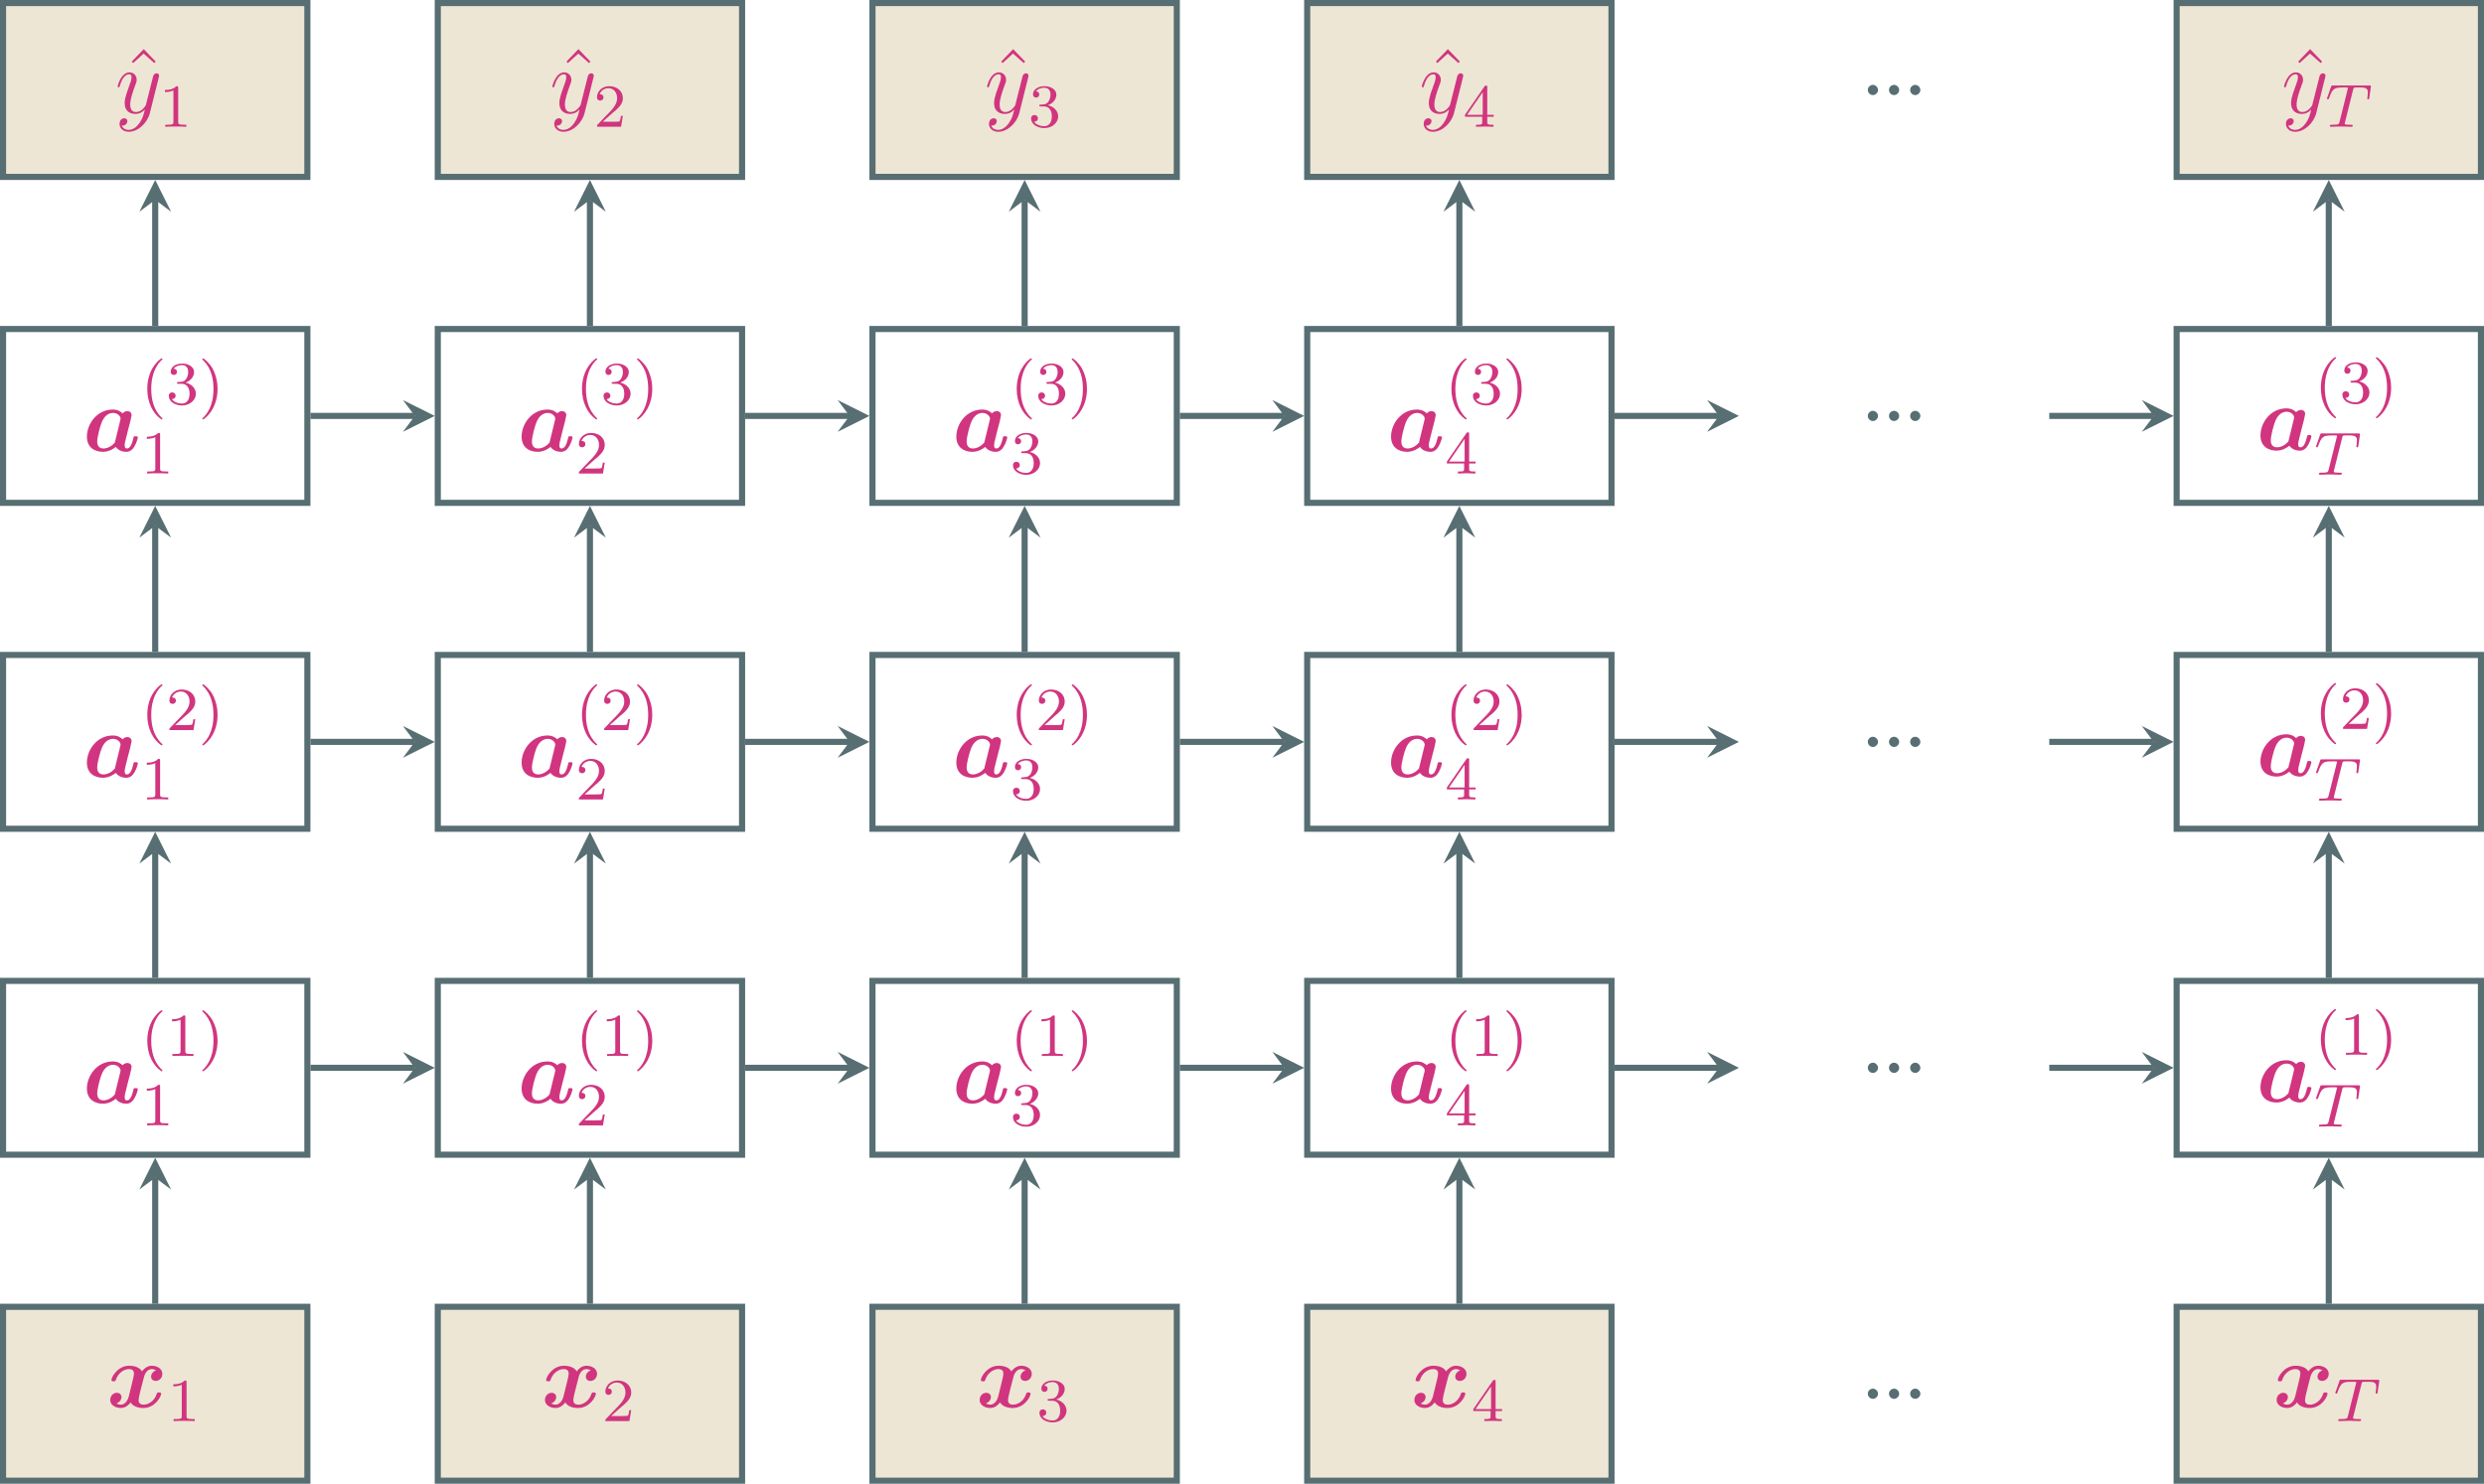 <?xml version="1.0" encoding="UTF-8" standalone="no"?>
<svg
   width="323.953pt"
   height="193.559pt"
   viewBox="0 0 323.953 193.559"
   version="1.2"
   id="svg633"
   sodipodi:docname="srnn.svg"
   inkscape:version="1.1.1 (3bf5ae0d25, 2021-09-20)"
   xmlns:inkscape="http://www.inkscape.org/namespaces/inkscape"
   xmlns:sodipodi="http://sodipodi.sourceforge.net/DTD/sodipodi-0.dtd"
   xmlns:xlink="http://www.w3.org/1999/xlink"
   xmlns="http://www.w3.org/2000/svg"
   xmlns:svg="http://www.w3.org/2000/svg">
  <sodipodi:namedview
     id="namedview635"
     pagecolor="#ffffff"
     bordercolor="#666666"
     borderopacity="1.0"
     inkscape:pageshadow="2"
     inkscape:pageopacity="0.0"
     inkscape:pagecheckerboard="0"
     inkscape:document-units="pt"
     showgrid="false"
     inkscape:zoom="0.82670455"
     inkscape:cx="283.65636"
     inkscape:cy="433.04467"
     inkscape:window-width="3840"
     inkscape:window-height="2106"
     inkscape:window-x="0"
     inkscape:window-y="54"
     inkscape:window-maximized="1"
     inkscape:current-layer="svg633" />
  <defs
     id="defs58">
    <g
       id="g56">
      <symbol
         overflow="visible"
         id="glyph0-0">
        <path
           style="stroke:none"
           d=""
           id="path2" />
      </symbol>
      <symbol
         overflow="visible"
         id="glyph0-1">
        <path
           style="stroke:none"
           d="m 2.938,-8.328 -1.562,1.625 0.188,0.188 L 2.922,-7.75 4.312,-6.516 4.5,-6.703 Z m 0,0"
           id="path5" />
      </symbol>
      <symbol
         overflow="visible"
         id="glyph1-0">
        <path
           style="stroke:none"
           d=""
           id="path8" />
      </symbol>
      <symbol
         overflow="visible"
         id="glyph1-1">
        <path
           style="stroke:none"
           d="M 3.156,1.344 C 2.828,1.797 2.359,2.203 1.781,2.203 1.625,2.203 1.062,2.188 0.875,1.625 0.906,1.641 0.969,1.641 1,1.641 c 0.359,0 0.594,-0.312 0.594,-0.578 0,-0.281 -0.219,-0.375 -0.406,-0.375 -0.188,0 -0.609,0.141 -0.609,0.734 0,0.609 0.516,1.031 1.203,1.031 1.188,0 2.406,-1.109 2.75,-2.438 l 1.172,-4.688 c 0.016,-0.062 0.031,-0.125 0.031,-0.203 0,-0.172 -0.141,-0.297 -0.328,-0.297 -0.109,0 -0.359,0.047 -0.453,0.406 L 4.062,-1.234 C 4.016,-1.016 4.016,-1 3.906,-0.859 3.672,-0.531 3.281,-0.125 2.703,-0.125 2.031,-0.125 1.969,-0.781 1.969,-1.109 c 0,-0.672 0.328,-1.609 0.641,-2.469 0.141,-0.344 0.203,-0.516 0.203,-0.75 0,-0.516 -0.359,-0.969 -0.938,-0.969 -1.109,0 -1.547,1.75 -1.547,1.844 0,0.047 0.047,0.109 0.125,0.109 0.109,0 0.125,-0.047 0.172,-0.219 0.281,-1.016 0.75,-1.484 1.219,-1.484 0.094,0 0.297,0 0.297,0.391 0,0.312 -0.125,0.656 -0.297,1.109 C 1.25,-1.969 1.25,-1.578 1.25,-1.281 1.25,-0.141 2.062,0.125 2.656,0.125 3.016,0.125 3.438,0.016 3.859,-0.438 L 3.875,-0.422 C 3.703,0.281 3.578,0.75 3.156,1.344 Z m 0,0"
           id="path11" />
      </symbol>
      <symbol
         overflow="visible"
         id="glyph2-0">
        <path
           style="stroke:none"
           d=""
           id="path14" />
      </symbol>
      <symbol
         overflow="visible"
         id="glyph2-1">
        <path
           style="stroke:none"
           d="m 2.5,-5.078 c 0,-0.219 -0.016,-0.219 -0.234,-0.219 -0.328,0.312 -0.75,0.5 -1.5,0.5 v 0.266 c 0.219,0 0.641,0 1.109,-0.203 v 4.078 c 0,0.297 -0.031,0.391 -0.781,0.391 H 0.812 V 0 c 0.328,-0.031 1.016,-0.031 1.375,-0.031 0.359,0 1.047,0 1.375,0.031 V -0.266 H 3.281 c -0.75,0 -0.781,-0.094 -0.781,-0.391 z m 0,0"
           id="path17" />
      </symbol>
      <symbol
         overflow="visible"
         id="glyph2-2">
        <path
           style="stroke:none"
           d="m 2.656,1.984 c 0.062,0 0.156,0 0.156,-0.094 0,-0.031 0,-0.031 -0.109,-0.141 -1.094,-1.031 -1.359,-2.5 -1.359,-3.734 0,-2.297 0.938,-3.375 1.344,-3.75 0.125,-0.094 0.125,-0.109 0.125,-0.141 0,-0.047 -0.031,-0.094 -0.109,-0.094 -0.125,0 -0.531,0.406 -0.594,0.469 -1.062,1.125 -1.281,2.547 -1.281,3.516 0,1.781 0.734,3.219 1.828,3.969 z m 0,0"
           id="path20" />
      </symbol>
      <symbol
         overflow="visible"
         id="glyph2-3">
        <path
           style="stroke:none"
           d="m 2.016,-2.656 c 0.625,0 1.031,0.453 1.031,1.297 0,1 -0.562,1.281 -0.984,1.281 -0.438,0 -1.047,-0.156 -1.328,-0.578 0.297,0 0.5,-0.188 0.5,-0.438 0,-0.266 -0.188,-0.438 -0.453,-0.438 -0.203,0 -0.438,0.125 -0.438,0.453 0,0.75 0.812,1.25 1.734,1.25 C 3.125,0.172 3.875,-0.562 3.875,-1.359 3.875,-2.031 3.344,-2.625 2.531,-2.812 c 0.625,-0.219 1.109,-0.75 1.109,-1.391 0,-0.641 -0.719,-1.094 -1.547,-1.094 -0.859,0 -1.5,0.453 -1.5,1.062 0,0.297 0.188,0.422 0.406,0.422 0.25,0 0.406,-0.172 0.406,-0.406 0,-0.297 -0.266,-0.406 -0.438,-0.406 0.344,-0.438 0.953,-0.469 1.094,-0.469 0.203,0 0.812,0.062 0.812,0.891 0,0.547 -0.234,0.891 -0.344,1.016 -0.234,0.25 -0.422,0.266 -0.906,0.297 -0.156,0 -0.219,0.016 -0.219,0.125 0,0.109 0.078,0.109 0.219,0.109 z m 0,0"
           id="path23" />
      </symbol>
      <symbol
         overflow="visible"
         id="glyph2-4">
        <path
           style="stroke:none"
           d="m 2.469,-1.984 c 0,-0.766 -0.141,-1.672 -0.625,-2.609 -0.391,-0.734 -1.125,-1.375 -1.266,-1.375 -0.078,0 -0.094,0.047 -0.094,0.094 0,0.031 0,0.047 0.094,0.141 1.109,1.062 1.359,2.516 1.359,3.75 C 1.938,0.297 1,1.375 0.594,1.75 0.484,1.844 0.484,1.859 0.484,1.891 c 0,0.047 0.016,0.094 0.094,0.094 0.125,0 0.531,-0.406 0.594,-0.469 1.062,-1.125 1.297,-2.547 1.297,-3.5 z m 0,0"
           id="path26" />
      </symbol>
      <symbol
         overflow="visible"
         id="glyph2-5">
        <path
           style="stroke:none"
           d="m 2.25,-1.625 c 0.125,-0.125 0.453,-0.391 0.594,-0.5 0.484,-0.453 0.953,-0.891 0.953,-1.609 0,-0.953 -0.797,-1.562 -1.781,-1.562 -0.969,0 -1.594,0.719 -1.594,1.438 0,0.391 0.312,0.438 0.422,0.438 0.172,0 0.422,-0.109 0.422,-0.422 0,-0.406 -0.406,-0.406 -0.5,-0.406 C 1,-4.844 1.531,-5.031 1.922,-5.031 c 0.734,0 1.125,0.625 1.125,1.297 0,0.828 -0.578,1.438 -1.531,2.391 l -1,1.047 C 0.422,-0.219 0.422,-0.203 0.422,0 H 3.562 l 0.234,-1.422 h -0.25 C 3.531,-1.266 3.469,-0.875 3.375,-0.719 c -0.047,0.062 -0.656,0.062 -0.781,0.062 H 1.172 Z m 0,0"
           id="path29" />
      </symbol>
      <symbol
         overflow="visible"
         id="glyph2-6">
        <path
           style="stroke:none"
           d="m 3.141,-5.156 c 0,-0.156 0,-0.219 -0.172,-0.219 -0.094,0 -0.109,0 -0.188,0.109 L 0.234,-1.562 v 0.25 h 2.25 v 0.672 c 0,0.297 -0.016,0.375 -0.641,0.375 H 1.672 V 0 c 0.672,-0.031 0.688,-0.031 1.141,-0.031 0.453,0 0.469,0 1.141,0.031 V -0.266 H 3.781 c -0.625,0 -0.641,-0.078 -0.641,-0.375 V -1.312 h 0.844 v -0.25 h -0.844 z m -0.594,0.641 V -1.562 h -2.031 z m 0,0"
           id="path32" />
      </symbol>
      <symbol
         overflow="visible"
         id="glyph3-0">
        <path
           style="stroke:none"
           d=""
           id="path35" />
      </symbol>
      <symbol
         overflow="visible"
         id="glyph3-1">
        <path
           style="stroke:none"
           d="M 6.188,-3.797 C 6.25,-4.109 6.375,-4.578 6.375,-4.688 c 0,-0.391 -0.312,-0.531 -0.562,-0.531 -0.234,0 -0.469,0.125 -0.609,0.297 -0.188,-0.188 -0.578,-0.5 -1.281,-0.5 -2.078,0 -3.375,1.891 -3.375,3.531 0,1.484 1.094,1.984 2.094,1.984 0.844,0 1.469,-0.469 1.672,-0.641 0.453,0.641 1.25,0.641 1.375,0.641 0.438,0 0.797,-0.25 1.047,-0.688 0.297,-0.469 0.453,-1.125 0.453,-1.188 0,-0.156 -0.172,-0.156 -0.281,-0.156 -0.141,0 -0.188,0 -0.25,0.047 -0.016,0.031 -0.016,0.047 -0.094,0.359 -0.234,0.953 -0.516,1.188 -0.812,1.188 -0.141,0 -0.281,-0.047 -0.281,-0.438 0,-0.203 0.047,-0.391 0.172,-0.875 0.078,-0.328 0.203,-0.812 0.266,-1.078 z m -2,2.688 c -0.344,0.406 -0.906,0.766 -1.484,0.766 -0.75,0 -0.812,-0.641 -0.812,-0.906 0,-0.625 0.406,-2.094 0.609,-2.562 0.375,-0.875 0.953,-1.172 1.453,-1.172 0.703,0 0.984,0.562 0.984,0.688 L 4.922,-4.125 Z m 0,0"
           id="path38" />
      </symbol>
      <symbol
         overflow="visible"
         id="glyph3-2">
        <path
           style="stroke:none"
           d="M 6.438,-4.812 C 6,-4.688 5.781,-4.281 5.781,-3.984 5.781,-3.719 5.984,-3.438 6.391,-3.438 6.797,-3.438 7.25,-3.781 7.25,-4.375 7.25,-5 6.609,-5.422 5.875,-5.422 5.203,-5.422 4.75,-4.906 4.594,-4.688 4.297,-5.203 3.625,-5.422 2.938,-5.422 c -1.516,0 -2.328,1.469 -2.328,1.875 0,0.156 0.188,0.156 0.297,0.156 0.141,0 0.219,0 0.266,-0.156 0.359,-1.078 1.219,-1.438 1.703,-1.438 0.469,0 0.672,0.203 0.672,0.594 0,0.234 -0.156,0.891 -0.266,1.312 L 2.875,-1.422 c -0.188,0.719 -0.625,1.078 -1.031,1.078 -0.062,0 -0.328,0 -0.578,-0.172 0.438,-0.125 0.656,-0.531 0.656,-0.828 0,-0.266 -0.203,-0.547 -0.609,-0.547 -0.406,0 -0.859,0.344 -0.859,0.938 0,0.625 0.641,1.047 1.375,1.047 0.688,0 1.125,-0.516 1.281,-0.734 0.297,0.516 0.969,0.734 1.656,0.734 1.516,0 2.328,-1.469 2.328,-1.875 0,-0.156 -0.188,-0.156 -0.297,-0.156 -0.141,0 -0.219,0 -0.266,0.156 -0.344,1.078 -1.219,1.438 -1.703,1.438 -0.453,0 -0.672,-0.203 -0.672,-0.594 0,-0.25 0.156,-0.891 0.266,-1.328 C 4.5,-2.578 4.781,-3.703 4.844,-3.906 5.016,-4.625 5.438,-4.984 5.859,-4.984 c 0.062,0 0.328,0 0.578,0.172 z m 0,0"
           id="path41" />
      </symbol>
      <symbol
         overflow="visible"
         id="glyph4-0">
        <path
           style="stroke:none"
           d="m 0.594,0 v -5.672 h 4.812 V 0 Z m 0.609,-0.594 h 3.594 v -4.484 h -3.594 z m 0,0"
           id="path44" />
      </symbol>
      <symbol
         overflow="visible"
         id="glyph4-1">
        <path
           style="stroke:none"
           d="m 1.375,0.172 c -0.18,0 -0.336,-0.07 -0.469,-0.203 -0.125,-0.133 -0.188,-0.285 -0.188,-0.453 0,-0.188 0.062,-0.344 0.188,-0.469 0.133,-0.133 0.289,-0.203 0.469,-0.203 0.188,0 0.344,0.07 0.469,0.203 0.133,0.125 0.203,0.281 0.203,0.469 0,0.168 -0.07,0.32 -0.203,0.453 C 1.719,0.102 1.562,0.172 1.375,0.172 Z m 0,0"
           id="path47" />
      </symbol>
      <symbol
         overflow="visible"
         id="glyph5-0">
        <path
           style="stroke:none"
           d=""
           id="path50" />
      </symbol>
      <symbol
         overflow="visible"
         id="glyph5-1">
        <path
           style="stroke:none"
           d="M 3.609,-4.828 C 3.672,-5.109 3.688,-5.125 4.016,-5.125 h 0.594 c 0.828,0 0.922,0.266 0.922,0.656 0,0.203 -0.047,0.547 -0.047,0.594 -0.016,0.078 -0.031,0.156 -0.031,0.172 0,0.094 0.078,0.125 0.125,0.125 0.094,0 0.125,-0.047 0.141,-0.203 l 0.219,-1.5 c 0,-0.109 -0.094,-0.109 -0.234,-0.109 H 1 c -0.188,0 -0.219,0 -0.266,0.172 L 0.25,-3.844 c -0.016,0.047 -0.047,0.109 -0.047,0.156 0,0.062 0.062,0.109 0.125,0.109 0.094,0 0.109,-0.047 0.156,-0.172 C 0.938,-5.031 1.156,-5.125 2.375,-5.125 h 0.312 c 0.234,0 0.25,0.016 0.25,0.078 0,0.016 -0.031,0.172 -0.047,0.203 l -1.047,4.188 c -0.078,0.312 -0.094,0.391 -0.922,0.391 -0.266,0 -0.344,0 -0.344,0.156 0,0 0,0.109 0.141,0.109 0.219,0 0.766,-0.031 0.984,-0.031 H 2.375 c 0.219,0 0.781,0.031 1,0.031 0.062,0 0.188,0 0.188,-0.156 0,-0.109 -0.094,-0.109 -0.297,-0.109 -0.203,0 -0.266,0 -0.469,-0.016 -0.25,-0.016 -0.281,-0.047 -0.281,-0.156 0,-0.031 0,-0.062 0.031,-0.141 z m 0,0"
           id="path53" />
      </symbol>
    </g>
  </defs>
  <g
     id="g1288"
     transform="translate(-93,-71.996)">
    <path
       style="fill:#eee6d4;fill-opacity:1;fill-rule:nonzero;stroke:#576e73;stroke-width:0.797;stroke-linecap:butt;stroke-linejoin:miter;stroke-miterlimit:10;stroke-opacity:1"
       d="M 93.398,95.074 H 133.086 V 72.395 H 93.398 Z m 0,0"
       id="path62" />
    <g
       style="fill:#d1357f;fill-opacity:1"
       id="g66">
      <use
         xlink:href="#glyph0-1"
         x="108.807"
         y="86.735"
         id="use64"
         width="100%"
         height="100%" />
    </g>
    <g
       style="fill:#d1357f;fill-opacity:1"
       id="g70">
      <use
         xlink:href="#glyph1-1"
         x="108.012"
         y="86.735"
         id="use68"
         width="100%"
         height="100%" />
    </g>
    <g
       style="fill:#d1357f;fill-opacity:1"
       id="g74">
      <use
         xlink:href="#glyph2-1"
         x="113.741"
         y="88.535"
         id="use72"
         width="100%"
         height="100%" />
    </g>
    <path
       style="fill:none;stroke:#576e73;stroke-width:0.797;stroke-linecap:butt;stroke-linejoin:miter;stroke-miterlimit:10;stroke-opacity:1"
       d="M 93.398,137.594 H 133.086 V 114.918 H 93.398 Z m 0,0"
       id="path76" />
    <g
       style="fill:#d1357f;fill-opacity:1"
       id="g80">
      <use
         xlink:href="#glyph3-1"
         x="103.786"
         y="130.846"
         id="use78"
         width="100%"
         height="100%" />
    </g>
    <g
       style="fill:#d1357f;fill-opacity:1"
       id="g88">
      <use
         xlink:href="#glyph2-2"
         x="111.38"
         y="124.72"
         id="use82"
         width="100%"
         height="100%" />
      <use
         xlink:href="#glyph2-3"
         x="114.672"
         y="124.72"
         id="use84"
         width="100%"
         height="100%" />
      <use
         xlink:href="#glyph2-4"
         x="118.904"
         y="124.72"
         id="use86"
         width="100%"
         height="100%" />
    </g>
    <g
       style="fill:#d1357f;fill-opacity:1"
       id="g92">
      <use
         xlink:href="#glyph2-1"
         x="111.38"
         y="133.769"
         id="use90"
         width="100%"
         height="100%" />
    </g>
    <path
       style="fill:none;stroke:#576e73;stroke-width:0.797;stroke-linecap:butt;stroke-linejoin:miter;stroke-miterlimit:10;stroke-opacity:1"
       d="M 93.398,180.113 H 133.086 V 157.438 H 93.398 Z m 0,0"
       id="path94" />
    <g
       style="fill:#d1357f;fill-opacity:1"
       id="g98">
      <use
         xlink:href="#glyph3-1"
         x="103.786"
         y="173.366"
         id="use96"
         width="100%"
         height="100%" />
    </g>
    <g
       style="fill:#d1357f;fill-opacity:1"
       id="g106">
      <use
         xlink:href="#glyph2-2"
         x="111.38"
         y="167.24"
         id="use100"
         width="100%"
         height="100%" />
      <use
         xlink:href="#glyph2-5"
         x="114.672"
         y="167.24"
         id="use102"
         width="100%"
         height="100%" />
      <use
         xlink:href="#glyph2-4"
         x="118.904"
         y="167.24"
         id="use104"
         width="100%"
         height="100%" />
    </g>
    <g
       style="fill:#d1357f;fill-opacity:1"
       id="g110">
      <use
         xlink:href="#glyph2-1"
         x="111.38"
         y="176.289"
         id="use108"
         width="100%"
         height="100%" />
    </g>
    <path
       style="fill:none;stroke:#576e73;stroke-width:0.797;stroke-linecap:butt;stroke-linejoin:miter;stroke-miterlimit:10;stroke-opacity:1"
       d="M 93.398,222.633 H 133.086 V 199.957 H 93.398 Z m 0,0"
       id="path112" />
    <g
       style="fill:#d1357f;fill-opacity:1"
       id="g116">
      <use
         xlink:href="#glyph3-1"
         x="103.786"
         y="215.886"
         id="use114"
         width="100%"
         height="100%" />
    </g>
    <g
       style="fill:#d1357f;fill-opacity:1"
       id="g124">
      <use
         xlink:href="#glyph2-2"
         x="111.38"
         y="209.76"
         id="use118"
         width="100%"
         height="100%" />
      <use
         xlink:href="#glyph2-1"
         x="114.672"
         y="209.76"
         id="use120"
         width="100%"
         height="100%" />
      <use
         xlink:href="#glyph2-4"
         x="118.904"
         y="209.76"
         id="use122"
         width="100%"
         height="100%" />
    </g>
    <g
       style="fill:#d1357f;fill-opacity:1"
       id="g128">
      <use
         xlink:href="#glyph2-1"
         x="111.38"
         y="218.809"
         id="use126"
         width="100%"
         height="100%" />
    </g>
    <path
       style="fill:#eee6d4;fill-opacity:1;fill-rule:nonzero;stroke:#576e73;stroke-width:0.797;stroke-linecap:butt;stroke-linejoin:miter;stroke-miterlimit:10;stroke-opacity:1"
       d="M 93.398,265.156 H 133.086 V 242.477 H 93.398 Z m 0,0"
       id="path130" />
    <g
       style="fill:#d1357f;fill-opacity:1"
       id="g134">
      <use
         xlink:href="#glyph3-2"
         x="106.922"
         y="255.583"
         id="use132"
         width="100%"
         height="100%" />
    </g>
    <g
       style="fill:#d1357f;fill-opacity:1"
       id="g138">
      <use
         xlink:href="#glyph2-1"
         x="114.83"
         y="257.383"
         id="use136"
         width="100%"
         height="100%" />
    </g>
    <path
       style="fill:none;stroke:#576e73;stroke-width:0.797;stroke-linecap:butt;stroke-linejoin:miter;stroke-miterlimit:10;stroke-opacity:1"
       d="M 113.242,242.078 V 225.625"
       id="path140" />
    <path
       style="fill:#576e73;fill-opacity:1;fill-rule:nonzero;stroke:none"
       d="m 113.242,223.031 -2.07,4.145 2.07,-1.551 2.074,1.551"
       id="path142" />
    <path
       style="fill:none;stroke:#576e73;stroke-width:0.797;stroke-linecap:butt;stroke-linejoin:miter;stroke-miterlimit:10;stroke-opacity:1"
       d="M 113.242,199.559 V 183.102"
       id="path144" />
    <path
       style="fill:#576e73;fill-opacity:1;fill-rule:nonzero;stroke:none"
       d="m 113.242,180.512 -2.07,4.145 2.07,-1.555 2.074,1.555"
       id="path146" />
    <path
       style="fill:none;stroke:#576e73;stroke-width:0.797;stroke-linecap:butt;stroke-linejoin:miter;stroke-miterlimit:10;stroke-opacity:1"
       d="M 113.242,157.039 V 140.582"
       id="path148" />
    <path
       style="fill:#576e73;fill-opacity:1;fill-rule:nonzero;stroke:none"
       d="m 113.242,137.992 -2.07,4.145 2.07,-1.555 2.074,1.555"
       id="path150" />
    <path
       style="fill:none;stroke:#576e73;stroke-width:0.797;stroke-linecap:butt;stroke-linejoin:miter;stroke-miterlimit:10;stroke-opacity:1"
       d="M 113.242,114.52 V 98.062"
       id="path152" />
    <path
       style="fill:#576e73;fill-opacity:1;fill-rule:nonzero;stroke:none"
       d="m 113.242,95.473 -2.07,4.145 2.07,-1.555 2.074,1.555"
       id="path154" />
    <path
       style="fill:#eee6d4;fill-opacity:1;fill-rule:nonzero;stroke:#576e73;stroke-width:0.797;stroke-linecap:butt;stroke-linejoin:miter;stroke-miterlimit:10;stroke-opacity:1"
       d="m 150.094,95.074 h 39.684 V 72.395 h -39.684 z m 0,0"
       id="path156" />
    <g
       style="fill:#d1357f;fill-opacity:1"
       id="g160">
      <use
         xlink:href="#glyph0-1"
         x="165.5"
         y="86.735"
         id="use158"
         width="100%"
         height="100%" />
    </g>
    <g
       style="fill:#d1357f;fill-opacity:1"
       id="g164">
      <use
         xlink:href="#glyph1-1"
         x="164.705"
         y="86.735"
         id="use162"
         width="100%"
         height="100%" />
    </g>
    <g
       style="fill:#d1357f;fill-opacity:1"
       id="g168">
      <use
         xlink:href="#glyph2-5"
         x="170.434"
         y="88.535"
         id="use166"
         width="100%"
         height="100%" />
    </g>
    <path
       style="fill:none;stroke:#576e73;stroke-width:0.797;stroke-linecap:butt;stroke-linejoin:miter;stroke-miterlimit:10;stroke-opacity:1"
       d="m 150.094,137.594 h 39.684 v -22.676 h -39.684 z m 0,0"
       id="path170" />
    <g
       style="fill:#d1357f;fill-opacity:1"
       id="g174">
      <use
         xlink:href="#glyph3-1"
         x="160.479"
         y="130.846"
         id="use172"
         width="100%"
         height="100%" />
    </g>
    <g
       style="fill:#d1357f;fill-opacity:1"
       id="g182">
      <use
         xlink:href="#glyph2-2"
         x="168.073"
         y="124.72"
         id="use176"
         width="100%"
         height="100%" />
      <use
         xlink:href="#glyph2-3"
         x="171.365"
         y="124.72"
         id="use178"
         width="100%"
         height="100%" />
      <use
         xlink:href="#glyph2-4"
         x="175.597"
         y="124.72"
         id="use180"
         width="100%"
         height="100%" />
    </g>
    <g
       style="fill:#d1357f;fill-opacity:1"
       id="g186">
      <use
         xlink:href="#glyph2-5"
         x="168.073"
         y="133.769"
         id="use184"
         width="100%"
         height="100%" />
    </g>
    <path
       style="fill:none;stroke:#576e73;stroke-width:0.797;stroke-linecap:butt;stroke-linejoin:miter;stroke-miterlimit:10;stroke-opacity:1"
       d="m 150.094,180.113 h 39.684 V 157.438 h -39.684 z m 0,0"
       id="path188" />
    <g
       style="fill:#d1357f;fill-opacity:1"
       id="g192">
      <use
         xlink:href="#glyph3-1"
         x="160.479"
         y="173.366"
         id="use190"
         width="100%"
         height="100%" />
    </g>
    <g
       style="fill:#d1357f;fill-opacity:1"
       id="g200">
      <use
         xlink:href="#glyph2-2"
         x="168.073"
         y="167.24"
         id="use194"
         width="100%"
         height="100%" />
      <use
         xlink:href="#glyph2-5"
         x="171.365"
         y="167.24"
         id="use196"
         width="100%"
         height="100%" />
      <use
         xlink:href="#glyph2-4"
         x="175.597"
         y="167.24"
         id="use198"
         width="100%"
         height="100%" />
    </g>
    <g
       style="fill:#d1357f;fill-opacity:1"
       id="g204">
      <use
         xlink:href="#glyph2-5"
         x="168.073"
         y="176.289"
         id="use202"
         width="100%"
         height="100%" />
    </g>
    <path
       style="fill:none;stroke:#576e73;stroke-width:0.797;stroke-linecap:butt;stroke-linejoin:miter;stroke-miterlimit:10;stroke-opacity:1"
       d="m 150.094,222.633 h 39.684 v -22.676 h -39.684 z m 0,0"
       id="path206" />
    <g
       style="fill:#d1357f;fill-opacity:1"
       id="g210">
      <use
         xlink:href="#glyph3-1"
         x="160.479"
         y="215.886"
         id="use208"
         width="100%"
         height="100%" />
    </g>
    <g
       style="fill:#d1357f;fill-opacity:1"
       id="g218">
      <use
         xlink:href="#glyph2-2"
         x="168.073"
         y="209.76"
         id="use212"
         width="100%"
         height="100%" />
      <use
         xlink:href="#glyph2-1"
         x="171.365"
         y="209.76"
         id="use214"
         width="100%"
         height="100%" />
      <use
         xlink:href="#glyph2-4"
         x="175.597"
         y="209.76"
         id="use216"
         width="100%"
         height="100%" />
    </g>
    <g
       style="fill:#d1357f;fill-opacity:1"
       id="g222">
      <use
         xlink:href="#glyph2-5"
         x="168.073"
         y="218.809"
         id="use220"
         width="100%"
         height="100%" />
    </g>
    <path
       style="fill:#eee6d4;fill-opacity:1;fill-rule:nonzero;stroke:#576e73;stroke-width:0.797;stroke-linecap:butt;stroke-linejoin:miter;stroke-miterlimit:10;stroke-opacity:1"
       d="m 150.094,265.156 h 39.684 v -22.68 h -39.684 z m 0,0"
       id="path224" />
    <g
       style="fill:#d1357f;fill-opacity:1"
       id="g228">
      <use
         xlink:href="#glyph3-2"
         x="163.616"
         y="255.583"
         id="use226"
         width="100%"
         height="100%" />
    </g>
    <g
       style="fill:#d1357f;fill-opacity:1"
       id="g232">
      <use
         xlink:href="#glyph2-5"
         x="171.524"
         y="257.383"
         id="use230"
         width="100%"
         height="100%" />
    </g>
    <path
       style="fill:none;stroke:#576e73;stroke-width:0.797;stroke-linecap:butt;stroke-linejoin:miter;stroke-miterlimit:10;stroke-opacity:1"
       d="M 169.938,242.078 V 225.625"
       id="path234" />
    <path
       style="fill:#576e73;fill-opacity:1;fill-rule:nonzero;stroke:none"
       d="m 169.938,223.031 -2.074,4.145 2.074,-1.551 2.07,1.551"
       id="path236" />
    <path
       style="fill:none;stroke:#576e73;stroke-width:0.797;stroke-linecap:butt;stroke-linejoin:miter;stroke-miterlimit:10;stroke-opacity:1"
       d="M 169.938,199.559 V 183.102"
       id="path238" />
    <path
       style="fill:#576e73;fill-opacity:1;fill-rule:nonzero;stroke:none"
       d="m 169.938,180.512 -2.074,4.145 2.074,-1.555 2.07,1.555"
       id="path240" />
    <path
       style="fill:none;stroke:#576e73;stroke-width:0.797;stroke-linecap:butt;stroke-linejoin:miter;stroke-miterlimit:10;stroke-opacity:1"
       d="M 169.938,157.039 V 140.582"
       id="path242" />
    <path
       style="fill:#576e73;fill-opacity:1;fill-rule:nonzero;stroke:none"
       d="m 169.938,137.992 -2.074,4.145 2.074,-1.555 2.07,1.555"
       id="path244" />
    <path
       style="fill:none;stroke:#576e73;stroke-width:0.797;stroke-linecap:butt;stroke-linejoin:miter;stroke-miterlimit:10;stroke-opacity:1"
       d="M 169.938,114.52 V 98.062"
       id="path246" />
    <path
       style="fill:#576e73;fill-opacity:1;fill-rule:nonzero;stroke:none"
       d="m 169.938,95.473 -2.074,4.145 2.074,-1.555 2.07,1.555"
       id="path248" />
    <path
       style="fill:none;stroke:#576e73;stroke-width:0.797;stroke-linecap:butt;stroke-linejoin:miter;stroke-miterlimit:10;stroke-opacity:1"
       d="m 133.484,211.297 h 13.621"
       id="path250" />
    <path
       style="fill:#576e73;fill-opacity:1;fill-rule:nonzero;stroke:none"
       d="m 149.695,211.297 -4.145,-2.074 1.555,2.074 -1.555,2.07"
       id="path252" />
    <path
       style="fill:none;stroke:#576e73;stroke-width:0.797;stroke-linecap:butt;stroke-linejoin:miter;stroke-miterlimit:10;stroke-opacity:1"
       d="m 133.484,168.777 h 13.621"
       id="path254" />
    <path
       style="fill:#576e73;fill-opacity:1;fill-rule:nonzero;stroke:none"
       d="m 149.695,168.777 -4.145,-2.074 1.555,2.074 -1.555,2.07"
       id="path256" />
    <path
       style="fill:none;stroke:#576e73;stroke-width:0.797;stroke-linecap:butt;stroke-linejoin:miter;stroke-miterlimit:10;stroke-opacity:1"
       d="m 133.484,126.254 h 13.621"
       id="path258" />
    <path
       style="fill:#576e73;fill-opacity:1;fill-rule:nonzero;stroke:none"
       d="m 149.695,126.254 -4.145,-2.07 1.555,2.07 -1.555,2.074"
       id="path260" />
    <path
       style="fill:#eee6d4;fill-opacity:1;fill-rule:nonzero;stroke:#576e73;stroke-width:0.797;stroke-linecap:butt;stroke-linejoin:miter;stroke-miterlimit:10;stroke-opacity:1"
       d="m 206.785,95.074 h 39.688 V 72.395 h -39.688 z m 0,0"
       id="path262" />
    <g
       style="fill:#d1357f;fill-opacity:1"
       id="g266">
      <use
         xlink:href="#glyph0-1"
         x="222.194"
         y="86.735"
         id="use264"
         width="100%"
         height="100%" />
    </g>
    <g
       style="fill:#d1357f;fill-opacity:1"
       id="g270">
      <use
         xlink:href="#glyph1-1"
         x="221.399"
         y="86.735"
         id="use268"
         width="100%"
         height="100%" />
    </g>
    <g
       style="fill:#d1357f;fill-opacity:1"
       id="g274">
      <use
         xlink:href="#glyph2-3"
         x="227.128"
         y="88.535"
         id="use272"
         width="100%"
         height="100%" />
    </g>
    <path
       style="fill:none;stroke:#576e73;stroke-width:0.797;stroke-linecap:butt;stroke-linejoin:miter;stroke-miterlimit:10;stroke-opacity:1"
       d="m 206.785,137.594 h 39.688 v -22.676 h -39.688 z m 0,0"
       id="path276" />
    <g
       style="fill:#d1357f;fill-opacity:1"
       id="g280">
      <use
         xlink:href="#glyph3-1"
         x="217.173"
         y="130.846"
         id="use278"
         width="100%"
         height="100%" />
    </g>
    <g
       style="fill:#d1357f;fill-opacity:1"
       id="g288">
      <use
         xlink:href="#glyph2-2"
         x="224.767"
         y="124.72"
         id="use282"
         width="100%"
         height="100%" />
      <use
         xlink:href="#glyph2-3"
         x="228.059"
         y="124.72"
         id="use284"
         width="100%"
         height="100%" />
      <use
         xlink:href="#glyph2-4"
         x="232.291"
         y="124.72"
         id="use286"
         width="100%"
         height="100%" />
    </g>
    <g
       style="fill:#d1357f;fill-opacity:1"
       id="g292">
      <use
         xlink:href="#glyph2-3"
         x="224.767"
         y="133.769"
         id="use290"
         width="100%"
         height="100%" />
    </g>
    <path
       style="fill:none;stroke:#576e73;stroke-width:0.797;stroke-linecap:butt;stroke-linejoin:miter;stroke-miterlimit:10;stroke-opacity:1"
       d="m 206.785,180.113 h 39.688 V 157.438 h -39.688 z m 0,0"
       id="path294" />
    <g
       style="fill:#d1357f;fill-opacity:1"
       id="g298">
      <use
         xlink:href="#glyph3-1"
         x="217.173"
         y="173.366"
         id="use296"
         width="100%"
         height="100%" />
    </g>
    <g
       style="fill:#d1357f;fill-opacity:1"
       id="g306">
      <use
         xlink:href="#glyph2-2"
         x="224.767"
         y="167.24"
         id="use300"
         width="100%"
         height="100%" />
      <use
         xlink:href="#glyph2-5"
         x="228.059"
         y="167.24"
         id="use302"
         width="100%"
         height="100%" />
      <use
         xlink:href="#glyph2-4"
         x="232.291"
         y="167.24"
         id="use304"
         width="100%"
         height="100%" />
    </g>
    <g
       style="fill:#d1357f;fill-opacity:1"
       id="g310">
      <use
         xlink:href="#glyph2-3"
         x="224.767"
         y="176.289"
         id="use308"
         width="100%"
         height="100%" />
    </g>
    <path
       style="fill:none;stroke:#576e73;stroke-width:0.797;stroke-linecap:butt;stroke-linejoin:miter;stroke-miterlimit:10;stroke-opacity:1"
       d="m 206.785,222.633 h 39.688 v -22.676 h -39.688 z m 0,0"
       id="path312" />
    <g
       style="fill:#d1357f;fill-opacity:1"
       id="g316">
      <use
         xlink:href="#glyph3-1"
         x="217.173"
         y="215.886"
         id="use314"
         width="100%"
         height="100%" />
    </g>
    <g
       style="fill:#d1357f;fill-opacity:1"
       id="g324">
      <use
         xlink:href="#glyph2-2"
         x="224.767"
         y="209.76"
         id="use318"
         width="100%"
         height="100%" />
      <use
         xlink:href="#glyph2-1"
         x="228.059"
         y="209.76"
         id="use320"
         width="100%"
         height="100%" />
      <use
         xlink:href="#glyph2-4"
         x="232.291"
         y="209.76"
         id="use322"
         width="100%"
         height="100%" />
    </g>
    <g
       style="fill:#d1357f;fill-opacity:1"
       id="g328">
      <use
         xlink:href="#glyph2-3"
         x="224.767"
         y="218.809"
         id="use326"
         width="100%"
         height="100%" />
    </g>
    <path
       style="fill:#eee6d4;fill-opacity:1;fill-rule:nonzero;stroke:#576e73;stroke-width:0.797;stroke-linecap:butt;stroke-linejoin:miter;stroke-miterlimit:10;stroke-opacity:1"
       d="m 206.785,265.156 h 39.688 v -22.68 h -39.688 z m 0,0"
       id="path330" />
    <g
       style="fill:#d1357f;fill-opacity:1"
       id="g334">
      <use
         xlink:href="#glyph3-2"
         x="220.309"
         y="255.583"
         id="use332"
         width="100%"
         height="100%" />
    </g>
    <g
       style="fill:#d1357f;fill-opacity:1"
       id="g338">
      <use
         xlink:href="#glyph2-3"
         x="228.217"
         y="257.383"
         id="use336"
         width="100%"
         height="100%" />
    </g>
    <path
       style="fill:none;stroke:#576e73;stroke-width:0.797;stroke-linecap:butt;stroke-linejoin:miter;stroke-miterlimit:10;stroke-opacity:1"
       d="M 226.629,242.078 V 225.625"
       id="path340" />
    <path
       style="fill:#576e73;fill-opacity:1;fill-rule:nonzero;stroke:none"
       d="m 226.629,223.031 -2.07,4.145 2.07,-1.551 2.074,1.551"
       id="path342" />
    <path
       style="fill:none;stroke:#576e73;stroke-width:0.797;stroke-linecap:butt;stroke-linejoin:miter;stroke-miterlimit:10;stroke-opacity:1"
       d="M 226.629,199.559 V 183.102"
       id="path344" />
    <path
       style="fill:#576e73;fill-opacity:1;fill-rule:nonzero;stroke:none"
       d="m 226.629,180.512 -2.07,4.145 2.07,-1.555 2.074,1.555"
       id="path346" />
    <path
       style="fill:none;stroke:#576e73;stroke-width:0.797;stroke-linecap:butt;stroke-linejoin:miter;stroke-miterlimit:10;stroke-opacity:1"
       d="M 226.629,157.039 V 140.582"
       id="path348" />
    <path
       style="fill:#576e73;fill-opacity:1;fill-rule:nonzero;stroke:none"
       d="m 226.629,137.992 -2.07,4.145 2.07,-1.555 2.074,1.555"
       id="path350" />
    <path
       style="fill:none;stroke:#576e73;stroke-width:0.797;stroke-linecap:butt;stroke-linejoin:miter;stroke-miterlimit:10;stroke-opacity:1"
       d="M 226.629,114.52 V 98.062"
       id="path352" />
    <path
       style="fill:#576e73;fill-opacity:1;fill-rule:nonzero;stroke:none"
       d="m 226.629,95.473 -2.07,4.145 2.07,-1.555 2.074,1.555"
       id="path354" />
    <path
       style="fill:none;stroke:#576e73;stroke-width:0.797;stroke-linecap:butt;stroke-linejoin:miter;stroke-miterlimit:10;stroke-opacity:1"
       d="m 190.176,211.297 h 13.621"
       id="path356" />
    <path
       style="fill:#576e73;fill-opacity:1;fill-rule:nonzero;stroke:none"
       d="m 206.387,211.297 -4.145,-2.074 1.555,2.074 -1.555,2.07"
       id="path358" />
    <path
       style="fill:none;stroke:#576e73;stroke-width:0.797;stroke-linecap:butt;stroke-linejoin:miter;stroke-miterlimit:10;stroke-opacity:1"
       d="m 190.176,168.777 h 13.621"
       id="path360" />
    <path
       style="fill:#576e73;fill-opacity:1;fill-rule:nonzero;stroke:none"
       d="m 206.387,168.777 -4.145,-2.074 1.555,2.074 -1.555,2.07"
       id="path362" />
    <path
       style="fill:none;stroke:#576e73;stroke-width:0.797;stroke-linecap:butt;stroke-linejoin:miter;stroke-miterlimit:10;stroke-opacity:1"
       d="m 190.176,126.254 h 13.621"
       id="path364" />
    <path
       style="fill:#576e73;fill-opacity:1;fill-rule:nonzero;stroke:none"
       d="m 206.387,126.254 -4.145,-2.07 1.555,2.07 -1.555,2.074"
       id="path366" />
    <path
       style="fill:#eee6d4;fill-opacity:1;fill-rule:nonzero;stroke:#576e73;stroke-width:0.797;stroke-linecap:butt;stroke-linejoin:miter;stroke-miterlimit:10;stroke-opacity:1"
       d="m 263.48,95.074 h 39.684 V 72.395 h -39.684 z m 0,0"
       id="path368" />
    <g
       style="fill:#d1357f;fill-opacity:1"
       id="g372">
      <use
         xlink:href="#glyph0-1"
         x="278.888"
         y="86.735"
         id="use370"
         width="100%"
         height="100%" />
    </g>
    <g
       style="fill:#d1357f;fill-opacity:1"
       id="g376">
      <use
         xlink:href="#glyph1-1"
         x="278.093"
         y="86.735"
         id="use374"
         width="100%"
         height="100%" />
    </g>
    <g
       style="fill:#d1357f;fill-opacity:1"
       id="g380">
      <use
         xlink:href="#glyph2-6"
         x="283.822"
         y="88.535"
         id="use378"
         width="100%"
         height="100%" />
    </g>
    <path
       style="fill:none;stroke:#576e73;stroke-width:0.797;stroke-linecap:butt;stroke-linejoin:miter;stroke-miterlimit:10;stroke-opacity:1"
       d="m 263.48,137.594 h 39.684 v -22.676 h -39.684 z m 0,0"
       id="path382" />
    <g
       style="fill:#d1357f;fill-opacity:1"
       id="g386">
      <use
         xlink:href="#glyph3-1"
         x="273.867"
         y="130.846"
         id="use384"
         width="100%"
         height="100%" />
    </g>
    <g
       style="fill:#d1357f;fill-opacity:1"
       id="g394">
      <use
         xlink:href="#glyph2-2"
         x="281.461"
         y="124.72"
         id="use388"
         width="100%"
         height="100%" />
      <use
         xlink:href="#glyph2-3"
         x="284.753"
         y="124.72"
         id="use390"
         width="100%"
         height="100%" />
      <use
         xlink:href="#glyph2-4"
         x="288.985"
         y="124.72"
         id="use392"
         width="100%"
         height="100%" />
    </g>
    <g
       style="fill:#d1357f;fill-opacity:1"
       id="g398">
      <use
         xlink:href="#glyph2-6"
         x="281.461"
         y="133.769"
         id="use396"
         width="100%"
         height="100%" />
    </g>
    <path
       style="fill:none;stroke:#576e73;stroke-width:0.797;stroke-linecap:butt;stroke-linejoin:miter;stroke-miterlimit:10;stroke-opacity:1"
       d="m 263.48,180.113 h 39.684 V 157.438 h -39.684 z m 0,0"
       id="path400" />
    <g
       style="fill:#d1357f;fill-opacity:1"
       id="g404">
      <use
         xlink:href="#glyph3-1"
         x="273.867"
         y="173.366"
         id="use402"
         width="100%"
         height="100%" />
    </g>
    <g
       style="fill:#d1357f;fill-opacity:1"
       id="g412">
      <use
         xlink:href="#glyph2-2"
         x="281.461"
         y="167.24"
         id="use406"
         width="100%"
         height="100%" />
      <use
         xlink:href="#glyph2-5"
         x="284.753"
         y="167.24"
         id="use408"
         width="100%"
         height="100%" />
      <use
         xlink:href="#glyph2-4"
         x="288.985"
         y="167.24"
         id="use410"
         width="100%"
         height="100%" />
    </g>
    <g
       style="fill:#d1357f;fill-opacity:1"
       id="g416">
      <use
         xlink:href="#glyph2-6"
         x="281.461"
         y="176.289"
         id="use414"
         width="100%"
         height="100%" />
    </g>
    <path
       style="fill:none;stroke:#576e73;stroke-width:0.797;stroke-linecap:butt;stroke-linejoin:miter;stroke-miterlimit:10;stroke-opacity:1"
       d="m 263.48,222.633 h 39.684 v -22.676 h -39.684 z m 0,0"
       id="path418" />
    <g
       style="fill:#d1357f;fill-opacity:1"
       id="g422">
      <use
         xlink:href="#glyph3-1"
         x="273.867"
         y="215.886"
         id="use420"
         width="100%"
         height="100%" />
    </g>
    <g
       style="fill:#d1357f;fill-opacity:1"
       id="g430">
      <use
         xlink:href="#glyph2-2"
         x="281.461"
         y="209.76"
         id="use424"
         width="100%"
         height="100%" />
      <use
         xlink:href="#glyph2-1"
         x="284.753"
         y="209.76"
         id="use426"
         width="100%"
         height="100%" />
      <use
         xlink:href="#glyph2-4"
         x="288.985"
         y="209.76"
         id="use428"
         width="100%"
         height="100%" />
    </g>
    <g
       style="fill:#d1357f;fill-opacity:1"
       id="g434">
      <use
         xlink:href="#glyph2-6"
         x="281.461"
         y="218.809"
         id="use432"
         width="100%"
         height="100%" />
    </g>
    <path
       style="fill:#eee6d4;fill-opacity:1;fill-rule:nonzero;stroke:#576e73;stroke-width:0.797;stroke-linecap:butt;stroke-linejoin:miter;stroke-miterlimit:10;stroke-opacity:1"
       d="m 263.48,265.156 h 39.684 v -22.68 h -39.684 z m 0,0"
       id="path436" />
    <g
       style="fill:#d1357f;fill-opacity:1"
       id="g440">
      <use
         xlink:href="#glyph3-2"
         x="277.003"
         y="255.583"
         id="use438"
         width="100%"
         height="100%" />
    </g>
    <g
       style="fill:#d1357f;fill-opacity:1"
       id="g444">
      <use
         xlink:href="#glyph2-6"
         x="284.911"
         y="257.383"
         id="use442"
         width="100%"
         height="100%" />
    </g>
    <path
       style="fill:none;stroke:#576e73;stroke-width:0.797;stroke-linecap:butt;stroke-linejoin:miter;stroke-miterlimit:10;stroke-opacity:1"
       d="M 283.324,242.078 V 225.625"
       id="path446" />
    <path
       style="fill:#576e73;fill-opacity:1;fill-rule:nonzero;stroke:none"
       d="m 283.324,223.031 -2.074,4.145 2.074,-1.551 2.07,1.551"
       id="path448" />
    <path
       style="fill:none;stroke:#576e73;stroke-width:0.797;stroke-linecap:butt;stroke-linejoin:miter;stroke-miterlimit:10;stroke-opacity:1"
       d="M 283.324,199.559 V 183.102"
       id="path450" />
    <path
       style="fill:#576e73;fill-opacity:1;fill-rule:nonzero;stroke:none"
       d="m 283.324,180.512 -2.074,4.145 2.074,-1.555 2.07,1.555"
       id="path452" />
    <path
       style="fill:none;stroke:#576e73;stroke-width:0.797;stroke-linecap:butt;stroke-linejoin:miter;stroke-miterlimit:10;stroke-opacity:1"
       d="M 283.324,157.039 V 140.582"
       id="path454" />
    <path
       style="fill:#576e73;fill-opacity:1;fill-rule:nonzero;stroke:none"
       d="m 283.324,137.992 -2.074,4.145 2.074,-1.555 2.07,1.555"
       id="path456" />
    <path
       style="fill:none;stroke:#576e73;stroke-width:0.797;stroke-linecap:butt;stroke-linejoin:miter;stroke-miterlimit:10;stroke-opacity:1"
       d="M 283.324,114.52 V 98.062"
       id="path458" />
    <path
       style="fill:#576e73;fill-opacity:1;fill-rule:nonzero;stroke:none"
       d="m 283.324,95.473 -2.074,4.145 2.074,-1.555 2.07,1.555"
       id="path460" />
    <path
       style="fill:none;stroke:#576e73;stroke-width:0.797;stroke-linecap:butt;stroke-linejoin:miter;stroke-miterlimit:10;stroke-opacity:1"
       d="m 246.871,211.297 h 13.621"
       id="path462" />
    <path
       style="fill:#576e73;fill-opacity:1;fill-rule:nonzero;stroke:none"
       d="m 263.082,211.297 -4.145,-2.074 1.555,2.074 -1.555,2.07"
       id="path464" />
    <path
       style="fill:none;stroke:#576e73;stroke-width:0.797;stroke-linecap:butt;stroke-linejoin:miter;stroke-miterlimit:10;stroke-opacity:1"
       d="m 246.871,168.777 h 13.621"
       id="path466" />
    <path
       style="fill:#576e73;fill-opacity:1;fill-rule:nonzero;stroke:none"
       d="m 263.082,168.777 -4.145,-2.074 1.555,2.074 -1.555,2.07"
       id="path468" />
    <path
       style="fill:none;stroke:#576e73;stroke-width:0.797;stroke-linecap:butt;stroke-linejoin:miter;stroke-miterlimit:10;stroke-opacity:1"
       d="m 246.871,126.254 h 13.621"
       id="path470" />
    <path
       style="fill:#576e73;fill-opacity:1;fill-rule:nonzero;stroke:none"
       d="m 263.082,126.254 -4.145,-2.07 1.555,2.07 -1.555,2.074"
       id="path472" />
    <g
       style="fill:#576e73;fill-opacity:1"
       id="g480">
      <use
         xlink:href="#glyph4-1"
         x="335.877"
         y="84.227"
         id="use474"
         width="100%"
         height="100%" />
      <use
         xlink:href="#glyph4-1"
         x="338.637"
         y="84.227"
         id="use476"
         width="100%"
         height="100%" />
      <use
         xlink:href="#glyph4-1"
         x="341.397"
         y="84.227"
         id="use478"
         width="100%"
         height="100%" />
    </g>
    <g
       style="fill:#576e73;fill-opacity:1"
       id="g488">
      <use
         xlink:href="#glyph4-1"
         x="335.877"
         y="126.747"
         id="use482"
         width="100%"
         height="100%" />
      <use
         xlink:href="#glyph4-1"
         x="338.637"
         y="126.747"
         id="use484"
         width="100%"
         height="100%" />
      <use
         xlink:href="#glyph4-1"
         x="341.397"
         y="126.747"
         id="use486"
         width="100%"
         height="100%" />
    </g>
    <g
       style="fill:#576e73;fill-opacity:1"
       id="g496">
      <use
         xlink:href="#glyph4-1"
         x="335.877"
         y="169.268"
         id="use490"
         width="100%"
         height="100%" />
      <use
         xlink:href="#glyph4-1"
         x="338.637"
         y="169.268"
         id="use492"
         width="100%"
         height="100%" />
      <use
         xlink:href="#glyph4-1"
         x="341.397"
         y="169.268"
         id="use494"
         width="100%"
         height="100%" />
    </g>
    <g
       style="fill:#576e73;fill-opacity:1"
       id="g504">
      <use
         xlink:href="#glyph4-1"
         x="335.877"
         y="211.788"
         id="use498"
         width="100%"
         height="100%" />
      <use
         xlink:href="#glyph4-1"
         x="338.637"
         y="211.788"
         id="use500"
         width="100%"
         height="100%" />
      <use
         xlink:href="#glyph4-1"
         x="341.397"
         y="211.788"
         id="use502"
         width="100%"
         height="100%" />
    </g>
    <g
       style="fill:#576e73;fill-opacity:1"
       id="g512">
      <use
         xlink:href="#glyph4-1"
         x="335.877"
         y="254.308"
         id="use506"
         width="100%"
         height="100%" />
      <use
         xlink:href="#glyph4-1"
         x="338.637"
         y="254.308"
         id="use508"
         width="100%"
         height="100%" />
      <use
         xlink:href="#glyph4-1"
         x="341.397"
         y="254.308"
         id="use510"
         width="100%"
         height="100%" />
    </g>
    <path
       style="fill:none;stroke:#576e73;stroke-width:0.797;stroke-linecap:butt;stroke-linejoin:miter;stroke-miterlimit:10;stroke-opacity:1"
       d="m 303.566,211.297 h 13.617"
       id="path514" />
    <path
       style="fill:#576e73;fill-opacity:1;fill-rule:nonzero;stroke:none"
       d="m 319.777,211.297 -4.145,-2.074 1.551,2.074 -1.551,2.07"
       id="path516" />
    <path
       style="fill:none;stroke:#576e73;stroke-width:0.797;stroke-linecap:butt;stroke-linejoin:miter;stroke-miterlimit:10;stroke-opacity:1"
       d="m 303.566,168.777 h 13.617"
       id="path518" />
    <path
       style="fill:#576e73;fill-opacity:1;fill-rule:nonzero;stroke:none"
       d="m 319.777,168.777 -4.145,-2.074 1.551,2.074 -1.551,2.07"
       id="path520" />
    <path
       style="fill:none;stroke:#576e73;stroke-width:0.797;stroke-linecap:butt;stroke-linejoin:miter;stroke-miterlimit:10;stroke-opacity:1"
       d="m 303.566,126.254 h 13.617"
       id="path522" />
    <path
       style="fill:#576e73;fill-opacity:1;fill-rule:nonzero;stroke:none"
       d="m 319.777,126.254 -4.145,-2.07 1.551,2.07 -1.551,2.074"
       id="path524" />
    <path
       style="fill:#eee6d4;fill-opacity:1;fill-rule:nonzero;stroke:#576e73;stroke-width:0.797;stroke-linecap:butt;stroke-linejoin:miter;stroke-miterlimit:10;stroke-opacity:1"
       d="m 376.867,95.074 h 39.688 V 72.395 h -39.688 z m 0,0"
       id="path526" />
    <g
       style="fill:#d1357f;fill-opacity:1"
       id="g530">
      <use
         xlink:href="#glyph0-1"
         x="391.339"
         y="86.735"
         id="use528"
         width="100%"
         height="100%" />
    </g>
    <g
       style="fill:#d1357f;fill-opacity:1"
       id="g534">
      <use
         xlink:href="#glyph1-1"
         x="390.544"
         y="86.735"
         id="use532"
         width="100%"
         height="100%" />
    </g>
    <g
       style="fill:#d1357f;fill-opacity:1"
       id="g538">
      <use
         xlink:href="#glyph5-1"
         x="396.273"
         y="88.535"
         id="use536"
         width="100%"
         height="100%" />
    </g>
    <path
       style="fill:none;stroke:#576e73;stroke-width:0.797;stroke-linecap:butt;stroke-linejoin:miter;stroke-miterlimit:10;stroke-opacity:1"
       d="m 376.867,137.594 h 39.688 v -22.676 h -39.688 z m 0,0"
       id="path540" />
    <g
       style="fill:#d1357f;fill-opacity:1"
       id="g544">
      <use
         xlink:href="#glyph3-1"
         x="387.254"
         y="130.691"
         id="use542"
         width="100%"
         height="100%" />
    </g>
    <g
       style="fill:#d1357f;fill-opacity:1"
       id="g552">
      <use
         xlink:href="#glyph2-2"
         x="394.848"
         y="124.565"
         id="use546"
         width="100%"
         height="100%" />
      <use
         xlink:href="#glyph2-3"
         x="398.14"
         y="124.565"
         id="use548"
         width="100%"
         height="100%" />
      <use
         xlink:href="#glyph2-4"
         x="402.372"
         y="124.565"
         id="use550"
         width="100%"
         height="100%" />
    </g>
    <g
       style="fill:#d1357f;fill-opacity:1"
       id="g556">
      <use
         xlink:href="#glyph5-1"
         x="394.848"
         y="133.924"
         id="use554"
         width="100%"
         height="100%" />
    </g>
    <path
       style="fill:none;stroke:#576e73;stroke-width:0.797;stroke-linecap:butt;stroke-linejoin:miter;stroke-miterlimit:10;stroke-opacity:1"
       d="m 376.867,180.113 h 39.688 V 157.438 h -39.688 z m 0,0"
       id="path558" />
    <g
       style="fill:#d1357f;fill-opacity:1"
       id="g562">
      <use
         xlink:href="#glyph3-1"
         x="387.254"
         y="173.211"
         id="use560"
         width="100%"
         height="100%" />
    </g>
    <g
       style="fill:#d1357f;fill-opacity:1"
       id="g570">
      <use
         xlink:href="#glyph2-2"
         x="394.848"
         y="167.085"
         id="use564"
         width="100%"
         height="100%" />
      <use
         xlink:href="#glyph2-5"
         x="398.14"
         y="167.085"
         id="use566"
         width="100%"
         height="100%" />
      <use
         xlink:href="#glyph2-4"
         x="402.372"
         y="167.085"
         id="use568"
         width="100%"
         height="100%" />
    </g>
    <g
       style="fill:#d1357f;fill-opacity:1"
       id="g574">
      <use
         xlink:href="#glyph5-1"
         x="394.848"
         y="176.444"
         id="use572"
         width="100%"
         height="100%" />
    </g>
    <path
       style="fill:none;stroke:#576e73;stroke-width:0.797;stroke-linecap:butt;stroke-linejoin:miter;stroke-miterlimit:10;stroke-opacity:1"
       d="m 376.867,222.633 h 39.688 v -22.676 h -39.688 z m 0,0"
       id="path576" />
    <g
       style="fill:#d1357f;fill-opacity:1"
       id="g580">
      <use
         xlink:href="#glyph3-1"
         x="387.254"
         y="215.731"
         id="use578"
         width="100%"
         height="100%" />
    </g>
    <g
       style="fill:#d1357f;fill-opacity:1"
       id="g588">
      <use
         xlink:href="#glyph2-2"
         x="394.848"
         y="209.605"
         id="use582"
         width="100%"
         height="100%" />
      <use
         xlink:href="#glyph2-1"
         x="398.14"
         y="209.605"
         id="use584"
         width="100%"
         height="100%" />
      <use
         xlink:href="#glyph2-4"
         x="402.372"
         y="209.605"
         id="use586"
         width="100%"
         height="100%" />
    </g>
    <g
       style="fill:#d1357f;fill-opacity:1"
       id="g592">
      <use
         xlink:href="#glyph5-1"
         x="394.848"
         y="218.964"
         id="use590"
         width="100%"
         height="100%" />
    </g>
    <path
       style="fill:#eee6d4;fill-opacity:1;fill-rule:nonzero;stroke:#576e73;stroke-width:0.797;stroke-linecap:butt;stroke-linejoin:miter;stroke-miterlimit:10;stroke-opacity:1"
       d="m 376.867,265.156 h 39.688 v -22.68 h -39.688 z m 0,0"
       id="path594" />
    <g
       style="fill:#d1357f;fill-opacity:1"
       id="g598">
      <use
         xlink:href="#glyph3-2"
         x="389.454"
         y="255.583"
         id="use596"
         width="100%"
         height="100%" />
    </g>
    <g
       style="fill:#d1357f;fill-opacity:1"
       id="g602">
      <use
         xlink:href="#glyph5-1"
         x="397.362"
         y="257.383"
         id="use600"
         width="100%"
         height="100%" />
    </g>
    <path
       style="fill:none;stroke:#576e73;stroke-width:0.797;stroke-linecap:butt;stroke-linejoin:miter;stroke-miterlimit:10;stroke-opacity:1"
       d="M 396.711,242.078 V 225.625"
       id="path604" />
    <path
       style="fill:#576e73;fill-opacity:1;fill-rule:nonzero;stroke:none"
       d="m 396.711,223.031 -2.074,4.145 2.074,-1.551 2.07,1.551"
       id="path606" />
    <path
       style="fill:none;stroke:#576e73;stroke-width:0.797;stroke-linecap:butt;stroke-linejoin:miter;stroke-miterlimit:10;stroke-opacity:1"
       d="M 396.711,199.559 V 183.102"
       id="path608" />
    <path
       style="fill:#576e73;fill-opacity:1;fill-rule:nonzero;stroke:none"
       d="m 396.711,180.512 -2.074,4.145 2.074,-1.555 2.07,1.555"
       id="path610" />
    <path
       style="fill:none;stroke:#576e73;stroke-width:0.797;stroke-linecap:butt;stroke-linejoin:miter;stroke-miterlimit:10;stroke-opacity:1"
       d="M 396.711,157.039 V 140.582"
       id="path612" />
    <path
       style="fill:#576e73;fill-opacity:1;fill-rule:nonzero;stroke:none"
       d="m 396.711,137.992 -2.074,4.145 2.074,-1.555 2.07,1.555"
       id="path614" />
    <path
       style="fill:none;stroke:#576e73;stroke-width:0.797;stroke-linecap:butt;stroke-linejoin:miter;stroke-miterlimit:10;stroke-opacity:1"
       d="M 396.711,114.52 V 98.062"
       id="path616" />
    <path
       style="fill:#576e73;fill-opacity:1;fill-rule:nonzero;stroke:none"
       d="m 396.711,95.473 -2.074,4.145 2.074,-1.555 2.07,1.555"
       id="path618" />
    <path
       style="fill:none;stroke:#576e73;stroke-width:0.797;stroke-linecap:butt;stroke-linejoin:miter;stroke-miterlimit:10;stroke-opacity:1"
       d="m 360.258,211.297 h 13.621"
       id="path620" />
    <path
       style="fill:#576e73;fill-opacity:1;fill-rule:nonzero;stroke:none"
       d="m 376.469,211.297 -4.145,-2.074 1.555,2.074 -1.555,2.07"
       id="path622" />
    <path
       style="fill:none;stroke:#576e73;stroke-width:0.797;stroke-linecap:butt;stroke-linejoin:miter;stroke-miterlimit:10;stroke-opacity:1"
       d="m 360.258,168.777 h 13.621"
       id="path624" />
    <path
       style="fill:#576e73;fill-opacity:1;fill-rule:nonzero;stroke:none"
       d="m 376.469,168.777 -4.145,-2.074 1.555,2.074 -1.555,2.07"
       id="path626" />
    <path
       style="fill:none;stroke:#576e73;stroke-width:0.797;stroke-linecap:butt;stroke-linejoin:miter;stroke-miterlimit:10;stroke-opacity:1"
       d="m 360.258,126.254 h 13.621"
       id="path628" />
    <path
       style="fill:#576e73;fill-opacity:1;fill-rule:nonzero;stroke:none"
       d="m 376.469,126.254 -4.145,-2.07 1.555,2.07 -1.555,2.074"
       id="path630" />
  </g>
</svg>
